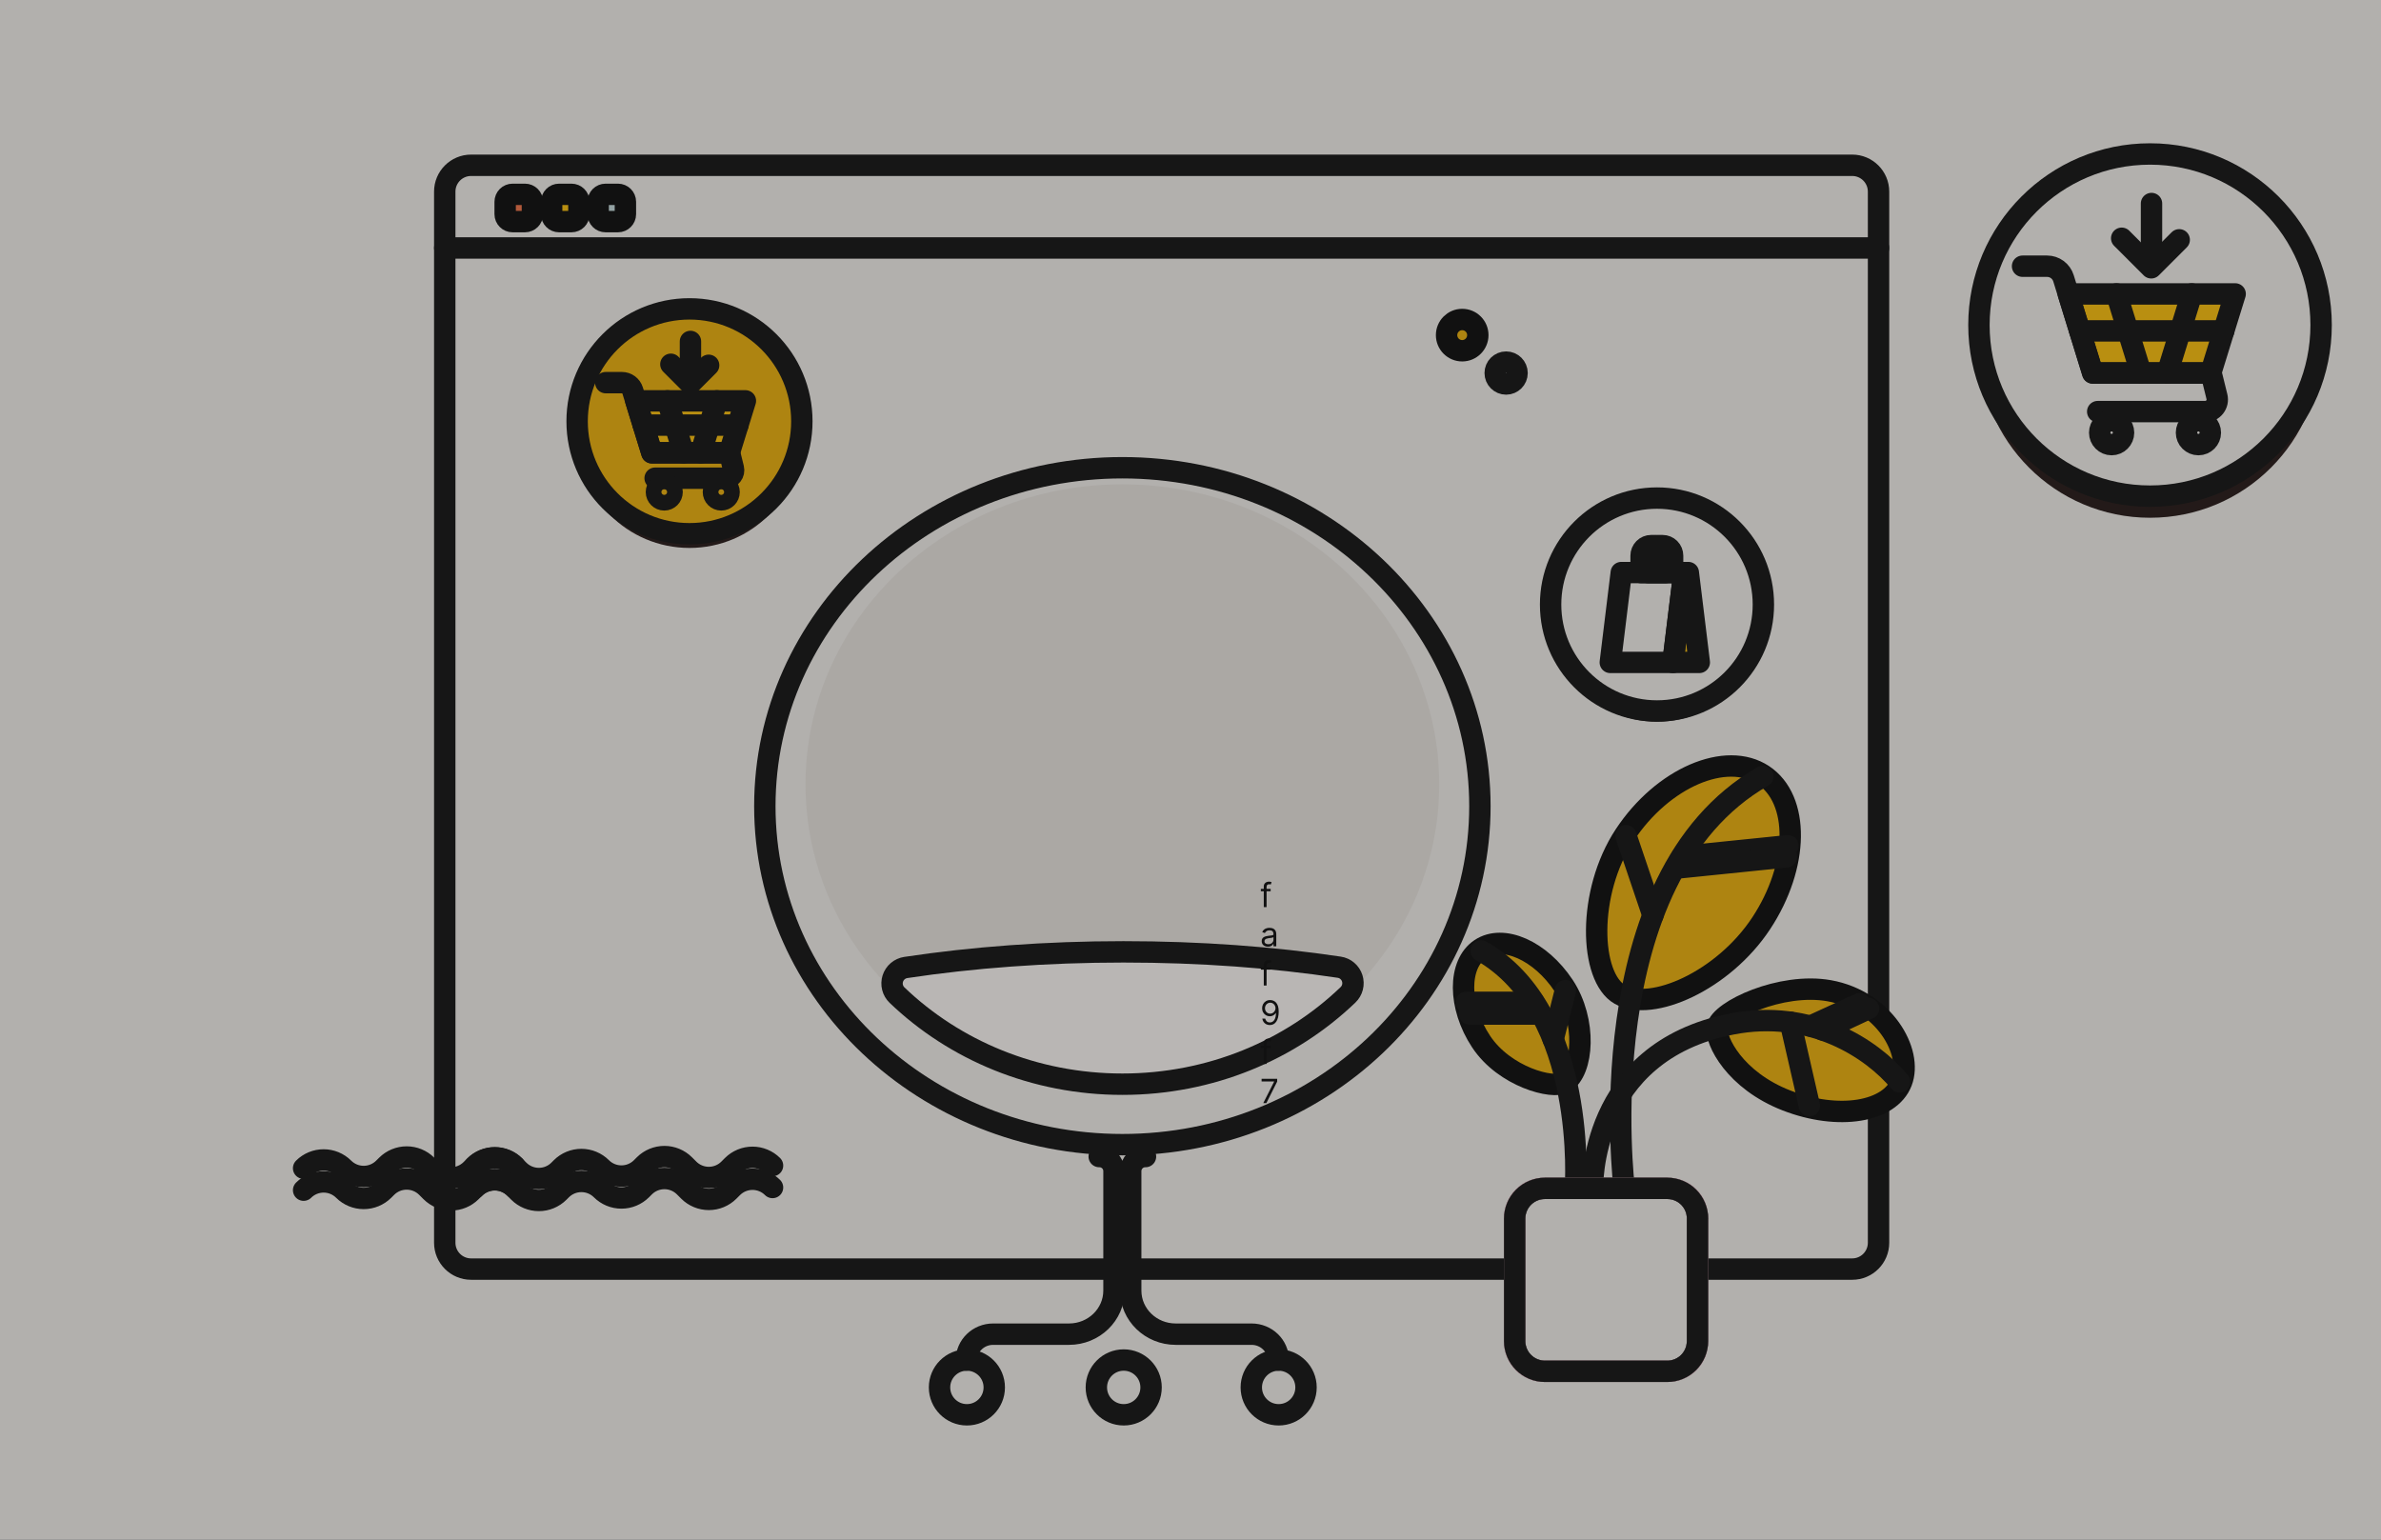 <svg width="668" height="432" viewBox="0 0 668 432" fill="none" xmlns="http://www.w3.org/2000/svg">
<rect x="0" y="0" width="668" height="432" fill="#333333" stroke="none"/>
<g opacity="0.66" clip-path="url(#clip0_9_2)">
<path d="M2486.16 -1917.57H-11.969V473.107H2486.16V-1917.57Z" fill="#F4F1ED"/>
<path d="M519.646 46.372H132.163C128.083 46.372 124.776 49.682 124.776 53.764V348.664C124.776 352.747 128.083 356.056 132.163 356.056H519.646C523.726 356.056 527.033 352.747 527.033 348.664V53.764C527.033 49.682 523.726 46.372 519.646 46.372Z" fill="#F4F1ED" stroke="#070707" stroke-width="6" stroke-linecap="round" stroke-linejoin="round"/>
<path d="M124.776 69.576H527.033" stroke="#070707" stroke-width="6" stroke-linecap="round" stroke-linejoin="round"/>
<path d="M174.95 55.928H171.479C170.326 55.928 169.391 56.863 169.391 58.017V61.49C169.391 62.644 170.326 63.58 171.479 63.58H174.95C176.103 63.58 177.038 62.644 177.038 61.49V58.017C177.038 56.863 176.103 55.928 174.95 55.928Z" fill="#1C0E0C"/>
<path d="M161.907 55.928H158.436C157.283 55.928 156.348 56.863 156.348 58.017V61.49C156.348 62.644 157.283 63.58 158.436 63.58H161.907C163.06 63.58 163.995 62.644 163.995 61.49V58.017C163.995 56.863 163.06 55.928 161.907 55.928Z" fill="#1C0E0C"/>
<path d="M148.861 55.928H145.39C144.237 55.928 143.302 56.863 143.302 58.017V61.49C143.302 62.644 144.237 63.58 145.39 63.58H148.861C150.014 63.58 150.949 62.644 150.949 61.49V58.017C150.949 56.863 150.014 55.928 148.861 55.928Z" fill="#1C0E0C"/>
<path d="M173.374 54.526H169.903C168.75 54.526 167.815 55.462 167.815 56.616V60.089C167.815 61.243 168.75 62.178 169.903 62.178H173.374C174.527 62.178 175.462 61.243 175.462 60.089V56.616C175.462 55.462 174.527 54.526 173.374 54.526Z" fill="#C5DCDD" stroke="black" stroke-width="6" stroke-linecap="round" stroke-linejoin="round"/>
<path d="M160.328 54.526H156.857C155.704 54.526 154.769 55.462 154.769 56.616V60.089C154.769 61.243 155.704 62.178 156.857 62.178H160.328C161.481 62.178 162.416 61.243 162.416 60.089V56.616C162.416 55.462 161.481 54.526 160.328 54.526Z" fill="#FFBF00" stroke="black" stroke-width="6" stroke-linecap="round" stroke-linejoin="round"/>
<path d="M147.285 54.526H143.814C142.66 54.526 141.725 55.462 141.725 56.616V60.089C141.725 61.243 142.66 62.178 143.814 62.178H147.285C148.438 62.178 149.373 61.243 149.373 60.089V56.616C149.373 55.462 148.438 54.526 147.285 54.526Z" fill="#F46F40" stroke="black" stroke-width="6" stroke-linecap="round" stroke-linejoin="round"/>
<path d="M85.179 327.756C86.671 326.269 88.691 325.434 90.797 325.434C92.903 325.434 94.923 326.269 96.415 327.756V327.756C97.907 329.243 99.927 330.078 102.032 330.078C104.138 330.078 106.158 329.243 107.65 327.756L108.483 326.933C109.975 325.446 111.995 324.611 114.101 324.611C116.206 324.611 118.226 325.446 119.718 326.933L120.943 328.154C122.435 329.641 124.455 330.475 126.561 330.475C128.667 330.475 130.687 329.641 132.179 328.154L133.197 327.134C134.69 325.649 136.709 324.815 138.815 324.815C140.92 324.815 142.94 325.649 144.432 327.134" stroke="#070707" stroke-width="6" stroke-linecap="round" stroke-linejoin="round"/>
<path d="M133.184 327.188C134.676 325.701 136.696 324.866 138.802 324.866C140.908 324.866 142.928 325.701 144.42 327.188L145.563 328.327C147.055 329.814 149.075 330.649 151.181 330.649C153.287 330.649 155.307 329.814 156.799 328.327L157.494 327.634C158.986 326.147 161.006 325.312 163.111 325.312C165.217 325.312 167.237 326.147 168.729 327.634V327.634C170.221 329.121 172.241 329.956 174.347 329.956C176.453 329.956 178.473 329.121 179.965 327.634L180.787 326.813C182.279 325.326 184.299 324.491 186.405 324.491C188.51 324.491 190.53 325.326 192.022 326.813L193.247 328.034C194.739 329.521 196.759 330.356 198.865 330.356C200.971 330.356 202.991 329.521 204.483 328.034L205.501 327.015C206.994 325.529 209.014 324.695 211.119 324.695C213.224 324.695 215.244 325.529 216.737 327.015" stroke="#070707" stroke-width="6" stroke-linecap="round" stroke-linejoin="round"/>
<path d="M85.179 333.915C86.671 332.428 88.691 331.593 90.797 331.593C92.903 331.593 94.923 332.428 96.415 333.915V333.915C97.907 335.401 99.927 336.235 102.032 336.235C104.138 336.235 106.158 335.401 107.65 333.915L108.473 333.092C109.965 331.606 111.985 330.772 114.09 330.772C116.196 330.772 118.215 331.606 119.708 333.092L120.933 334.315C122.425 335.802 124.445 336.637 126.551 336.637C128.656 336.637 130.676 335.802 132.168 334.315L133.187 333.296C134.68 331.81 136.699 330.976 138.805 330.976C140.91 330.976 142.93 331.81 144.422 333.296" stroke="#070707" stroke-width="6" stroke-linecap="round" stroke-linejoin="round"/>
<path d="M133.184 333.337C134.676 331.85 136.696 331.015 138.802 331.015C140.908 331.015 142.928 331.85 144.42 333.337L145.563 334.476C147.055 335.963 149.075 336.798 151.181 336.798C153.287 336.798 155.307 335.963 156.799 334.476L157.494 333.783C158.986 332.296 161.006 331.461 163.111 331.461C165.217 331.461 167.237 332.296 168.729 333.783V333.783C170.222 335.268 172.241 336.102 174.347 336.102C176.452 336.102 178.472 335.268 179.965 333.783L180.787 332.959C182.28 331.474 184.299 330.64 186.405 330.64C188.51 330.64 190.53 331.474 192.022 332.959L193.247 334.183C194.739 335.67 196.759 336.504 198.865 336.504C200.971 336.504 202.991 335.67 204.483 334.183L205.501 333.163C206.994 331.678 209.014 330.844 211.119 330.844C213.224 330.844 215.244 331.678 216.737 333.163" stroke="#070707" stroke-width="6" stroke-linecap="round" stroke-linejoin="round"/>
<path d="M422.551 107.732C424.246 107.732 425.62 106.358 425.62 104.662C425.62 102.966 424.246 101.591 422.551 101.591C420.856 101.591 419.482 102.966 419.482 104.662C419.482 106.358 420.856 107.732 422.551 107.732Z" stroke="#070707" stroke-width="6" stroke-linecap="round" stroke-linejoin="round"/>
<path d="M410.226 98.409C412.646 98.409 414.608 96.445 414.608 94.023C414.608 91.601 412.646 89.638 410.226 89.638C407.805 89.638 405.843 91.601 405.843 94.023C405.843 96.445 407.805 98.409 410.226 98.409Z" fill="#EFAF00" stroke="black" stroke-width="6" stroke-linecap="round" stroke-linejoin="round"/>
<path d="M464.877 202.477C481.362 202.477 494.725 189.105 494.725 172.609C494.725 156.114 481.362 142.742 464.877 142.742C448.393 142.742 435.029 156.114 435.029 172.609C435.029 189.105 448.393 202.477 464.877 202.477Z" fill="#1C0E0C"/>
<path d="M464.877 199.475C481.362 199.475 494.725 186.103 494.725 169.608C494.725 153.112 481.362 139.74 464.877 139.74C448.393 139.74 435.029 153.112 435.029 169.608C435.029 186.103 448.393 199.475 464.877 199.475Z" fill="#F4F1ED" stroke="#070707" stroke-width="6" stroke-linecap="round" stroke-linejoin="round"/>
<path d="M470.454 186.138H453.362L456.308 162.047H473.401L470.454 186.138Z" fill="#F4F1ED"/>
<path d="M477.977 186.138H470.464L473.413 162.047H475.03L477.977 186.138Z" fill="#FFBF00"/>
<path d="M476.747 185.845H469.349L472.433 160.641H473.665L476.747 185.845Z" stroke="#070707" stroke-width="6" stroke-linecap="round" stroke-linejoin="round"/>
<path d="M472.433 160.641L469.349 185.845H451.775L454.857 160.641H472.433Z" stroke="#070707" stroke-width="6" stroke-linecap="round" stroke-linejoin="round"/>
<path d="M465.226 153.08H466.441C466.811 153.08 467.178 153.153 467.52 153.295C467.862 153.437 468.172 153.644 468.434 153.906C468.696 154.168 468.904 154.479 469.045 154.821C469.187 155.164 469.26 155.53 469.26 155.901V160.653H462.407V155.901C462.407 155.153 462.704 154.435 463.233 153.906C463.761 153.377 464.478 153.08 465.226 153.08Z" stroke="#070707" stroke-width="6" stroke-linecap="round" stroke-linejoin="round"/>
<path d="M463.217 153.08H464.432C464.802 153.08 465.168 153.153 465.51 153.295C465.852 153.437 466.163 153.644 466.425 153.906C466.687 154.168 466.894 154.479 467.036 154.821C467.178 155.164 467.251 155.53 467.251 155.901V160.653H460.416V155.901C460.416 155.156 460.71 154.441 461.235 153.913C461.76 153.384 462.472 153.085 463.217 153.08V153.08Z" stroke="#070707" stroke-width="6" stroke-linecap="round" stroke-linejoin="round"/>
<path d="M321.374 324.482C320.838 324.472 320.305 324.568 319.806 324.765C319.308 324.961 318.852 325.255 318.467 325.628C318.082 326.001 317.774 326.446 317.561 326.939C317.348 327.431 317.234 327.961 317.226 328.498V362.098C317.226 368.846 322.877 374.314 329.847 374.314H351.126C355.269 374.314 358.628 377.566 358.628 381.576" stroke="#070707" stroke-width="6" stroke-linecap="round" stroke-linejoin="round"/>
<path d="M308.387 324.482C308.923 324.472 309.456 324.568 309.955 324.765C310.454 324.961 310.909 325.255 311.294 325.628C311.68 326.001 311.988 326.446 312.201 326.939C312.414 327.431 312.527 327.961 312.535 328.498V362.098C312.535 368.846 306.884 374.314 299.915 374.314H278.636C274.492 374.314 271.133 377.566 271.133 381.576" stroke="#070707" stroke-width="6" stroke-linecap="round" stroke-linejoin="round"/>
<path d="M314.886 321.143C370.285 321.143 415.194 278.63 415.194 226.188C415.194 173.745 370.285 131.232 314.886 131.232C259.487 131.232 214.577 173.745 214.577 226.188C214.577 278.63 259.487 321.143 314.886 321.143Z" fill="#F4F1ED" stroke="#070707" stroke-width="6" stroke-linecap="round" stroke-linejoin="round"/>
<path d="M314.886 304.185C363.978 304.185 403.775 266.511 403.775 220.036C403.775 173.562 363.978 135.887 314.886 135.887C265.793 135.887 225.996 173.562 225.996 220.036C225.996 266.511 265.793 304.185 314.886 304.185Z" fill="#EAE5DF"/>
<path d="M375.728 271.359C376.565 271.484 377.351 271.842 377.995 272.391C378.64 272.941 379.117 273.66 379.373 274.468C379.63 275.275 379.654 276.138 379.445 276.959C379.235 277.78 378.8 278.526 378.188 279.111C362.068 294.589 339.661 304.183 314.886 304.183C290.156 304.183 267.775 294.622 251.668 279.193C251.056 278.607 250.62 277.862 250.411 277.042C250.201 276.221 250.225 275.359 250.48 274.551C250.736 273.744 251.212 273.024 251.855 272.474C252.499 271.924 253.283 271.565 254.12 271.438C272.806 268.618 293.462 267.053 315.181 267.053C336.702 267.05 357.176 268.579 375.728 271.359Z" fill="#FFFBF8" stroke="#070707" stroke-width="6" stroke-linecap="round" stroke-linejoin="round"/>
<path d="M271.266 396.934C275.506 396.934 278.944 393.495 278.944 389.252C278.944 385.008 275.506 381.569 271.266 381.569C267.026 381.569 263.588 385.008 263.588 389.252C263.588 393.495 267.026 396.934 271.266 396.934Z" stroke="#070707" stroke-width="6" stroke-linecap="round" stroke-linejoin="round"/>
<path d="M315.263 396.934C319.503 396.934 322.94 393.495 322.94 389.252C322.94 385.008 319.503 381.569 315.263 381.569C311.022 381.569 307.585 385.008 307.585 389.252C307.585 393.495 311.022 396.934 315.263 396.934Z" stroke="#070707" stroke-width="6" stroke-linecap="round" stroke-linejoin="round"/>
<path d="M358.735 396.934C362.975 396.934 366.412 393.495 366.412 389.252C366.412 385.008 362.975 381.569 358.735 381.569C354.494 381.569 351.057 385.008 351.057 389.252C351.057 393.495 354.494 396.934 358.735 396.934Z" stroke="#070707" stroke-width="6" stroke-linecap="round" stroke-linejoin="round"/>
<path d="M494.104 259.054C483.447 275.197 463.367 284.027 454.497 279.024C445.921 274.183 445.172 250.416 455.829 234.273C466.487 218.13 484.297 210.59 494.651 217.432C505.006 224.274 504.759 242.909 494.104 259.054Z" fill="#EFAF00" stroke="black" stroke-width="6" stroke-linecap="round" stroke-linejoin="round"/>
<path d="M455.682 333.411C455.682 333.411 444.948 246.29 494.573 217.827" stroke="#070707" stroke-width="6" stroke-linecap="round" stroke-linejoin="round"/>
<path d="M501.601 237.27L471.885 240.305" stroke="#070707" stroke-width="6" stroke-linecap="round" stroke-linejoin="round"/>
<path d="M501.196 240.409L470.006 243.592" stroke="#070707" stroke-width="6" stroke-linecap="round" stroke-linejoin="round"/>
<path d="M456.178 234.449L463.731 256.779" stroke="#070707" stroke-width="6" stroke-linecap="round" stroke-linejoin="round"/>
<path d="M533.502 303.553C530.206 312.059 515.77 314.391 501.255 308.762C486.739 303.133 481.137 291.944 481.776 288.231C482.576 283.547 499.706 275.546 513.185 277.959C528.503 280.701 536.789 295.047 533.502 303.553Z" fill="#EFAF00" stroke="black" stroke-width="6" stroke-linecap="round" stroke-linejoin="round"/>
<path d="M446.804 333.41C446.804 333.41 445.503 295.142 485.891 287.288C508.003 282.987 525.108 294.11 532.952 303.538" stroke="#070707" stroke-width="6" stroke-linecap="round" stroke-linejoin="round"/>
<path d="M507.965 287.887L521.757 281.562" stroke="#070707" stroke-width="6" stroke-linecap="round" stroke-linejoin="round"/>
<path d="M511.408 288.983L524.25 282.969" stroke="#070707" stroke-width="6" stroke-linecap="round" stroke-linejoin="round"/>
<path d="M502.258 286.776L507.634 310.212" stroke="#070707" stroke-width="6" stroke-linecap="round" stroke-linejoin="round"/>
<path d="M438.712 276.553C445.266 286.452 444.238 300.47 438.91 303.732C435.679 305.709 422.088 302.131 415.535 292.234C408.983 282.337 409.003 270.457 415.352 266.243C421.701 262.028 432.149 266.653 438.712 276.553Z" fill="#EFAF00" stroke="black" stroke-width="6" stroke-linecap="round" stroke-linejoin="round"/>
<path d="M441.976 333.41C441.976 333.41 445.651 283.92 415.543 266.768" stroke="#070707" stroke-width="6" stroke-linecap="round" stroke-linejoin="round"/>
<path d="M411.351 281.213H430.351" stroke="#070707" stroke-width="6" stroke-linecap="round" stroke-linejoin="round"/>
<path d="M412.309 284.5H432.228" stroke="#070707" stroke-width="6" stroke-linecap="round" stroke-linejoin="round"/>
<path d="M439.162 277.919L435.75 291.551" stroke="#070707" stroke-width="6" stroke-linecap="round" stroke-linejoin="round"/>
<path d="M476.237 341.86V376.279C476.238 377.389 476.021 378.488 475.596 379.514C475.172 380.54 474.55 381.472 473.765 382.257C472.981 383.042 472.049 383.664 471.024 384.088C469.999 384.512 468.9 384.73 467.791 384.729H433.397C432.288 384.729 431.189 384.511 430.164 384.087C429.139 383.662 428.208 383.04 427.423 382.255C426.639 381.471 426.017 380.539 425.592 379.513C425.168 378.488 424.95 377.389 424.95 376.279V341.86C424.951 339.619 425.841 337.47 427.425 335.885C429.009 334.301 431.157 333.41 433.397 333.41H467.801C468.91 333.41 470.008 333.628 471.033 334.053C472.058 334.477 472.989 335.1 473.773 335.884C474.558 336.669 475.18 337.601 475.605 338.626C476.029 339.651 476.248 340.75 476.248 341.86H476.237Z" fill="#F4F1ED" stroke="#070707" stroke-width="6" stroke-linecap="round" stroke-linejoin="round"/>
<path d="M468.055 333.41H433.129C428.612 333.41 424.95 337.075 424.95 341.595V376.544C424.95 381.064 428.612 384.729 433.129 384.729H468.055C472.573 384.729 476.235 381.064 476.235 376.544V341.595C476.235 337.075 472.573 333.41 468.055 333.41Z" stroke="#FFC3D5" stroke-width="6" stroke-miterlimit="10"/>
<path d="M476.237 341.86V376.279C476.238 377.389 476.021 378.488 475.596 379.514C475.172 380.54 474.55 381.472 473.765 382.257C472.981 383.042 472.049 383.664 471.024 384.088C469.999 384.512 468.9 384.73 467.791 384.729H433.397C432.288 384.729 431.189 384.511 430.164 384.087C429.139 383.662 428.208 383.04 427.423 382.255C426.639 381.471 426.017 380.539 425.592 379.513C425.168 378.488 424.95 377.389 424.95 376.279V341.86C424.951 339.619 425.841 337.47 427.425 335.885C429.009 334.301 431.157 333.41 433.397 333.41H467.801C468.91 333.41 470.008 333.628 471.033 334.053C472.058 334.477 472.989 335.1 473.773 335.884C474.558 336.669 475.18 337.601 475.605 338.626C476.029 339.651 476.248 340.75 476.248 341.86H476.237Z" stroke="#070707" stroke-width="6" stroke-linecap="round" stroke-linejoin="round"/>
<path d="M356.492 249.379V250.045H353.734V249.379H356.492ZM354.56 254.495V248.673C354.56 248.38 354.629 248.135 354.766 247.94C354.904 247.745 355.083 247.598 355.302 247.5C355.522 247.403 355.754 247.354 355.999 247.354C356.192 247.354 356.35 247.369 356.472 247.4C356.594 247.431 356.685 247.46 356.745 247.487L356.518 248.167C356.478 248.153 356.423 248.137 356.352 248.117C356.283 248.097 356.192 248.087 356.079 248.087C355.819 248.087 355.631 248.152 355.516 248.283C355.402 248.414 355.346 248.606 355.346 248.859V254.495H354.56ZM355.719 265.615C355.395 265.615 355.1 265.554 354.836 265.432C354.572 265.308 354.362 265.129 354.207 264.896C354.051 264.66 353.973 264.376 353.973 264.043C353.973 263.75 354.031 263.512 354.147 263.33C354.262 263.146 354.416 263.002 354.61 262.897C354.803 262.793 355.016 262.715 355.249 262.664C355.485 262.611 355.721 262.569 355.959 262.537C356.27 262.497 356.522 262.468 356.715 262.448C356.91 262.425 357.052 262.389 357.141 262.338C357.232 262.287 357.278 262.198 357.278 262.071V262.044C357.278 261.716 357.188 261.46 357.008 261.278C356.83 261.096 356.56 261.005 356.199 261.005C355.823 261.005 355.529 261.087 355.316 261.252C355.103 261.416 354.953 261.591 354.866 261.778L354.12 261.512C354.253 261.201 354.431 260.959 354.653 260.785C354.877 260.61 355.122 260.488 355.386 260.419C355.652 260.348 355.914 260.312 356.172 260.312C356.336 260.312 356.525 260.332 356.738 260.372C356.954 260.41 357.161 260.489 357.361 260.609C357.563 260.729 357.731 260.91 357.864 261.152C357.997 261.394 358.064 261.718 358.064 262.124V265.495H357.278V264.803H357.238C357.184 264.914 357.096 265.032 356.971 265.159C356.847 265.286 356.682 265.393 356.475 265.482C356.268 265.571 356.016 265.615 355.719 265.615ZM355.839 264.909C356.15 264.909 356.412 264.848 356.625 264.726C356.84 264.604 357.002 264.446 357.111 264.253C357.222 264.06 357.278 263.857 357.278 263.643V262.924C357.244 262.964 357.171 263 357.058 263.034C356.947 263.065 356.818 263.093 356.672 263.117C356.527 263.139 356.386 263.159 356.248 263.177C356.113 263.193 356.003 263.206 355.919 263.217C355.714 263.244 355.523 263.287 355.346 263.347C355.17 263.405 355.028 263.492 354.919 263.61C354.813 263.726 354.76 263.883 354.76 264.083C354.76 264.356 354.861 264.563 355.063 264.703C355.267 264.84 355.526 264.909 355.839 264.909ZM356.492 271.379V272.045H353.734V271.379H356.492ZM354.56 276.495V270.673C354.56 270.38 354.629 270.135 354.766 269.94C354.904 269.745 355.083 269.598 355.302 269.5C355.522 269.403 355.754 269.354 355.999 269.354C356.192 269.354 356.35 269.369 356.472 269.4C356.594 269.431 356.685 269.46 356.745 269.487L356.518 270.167C356.478 270.153 356.423 270.137 356.352 270.117C356.283 270.097 356.192 270.087 356.079 270.087C355.819 270.087 355.631 270.152 355.516 270.283C355.402 270.414 355.346 270.606 355.346 270.859V276.495H354.56ZM356.372 280.58C356.652 280.582 356.931 280.636 357.211 280.74C357.491 280.845 357.746 281.018 357.977 281.26C358.208 281.5 358.394 281.827 358.534 282.242C358.673 282.658 358.743 283.178 358.743 283.805C358.743 284.411 358.686 284.949 358.57 285.42C358.457 285.889 358.293 286.284 358.077 286.606C357.864 286.928 357.604 287.172 357.298 287.339C356.994 287.505 356.649 287.589 356.265 287.589C355.883 287.589 355.542 287.513 355.243 287.362C354.945 287.209 354.701 286.997 354.51 286.726C354.321 286.453 354.2 286.136 354.147 285.777H354.959C355.033 286.09 355.178 286.348 355.396 286.553C355.616 286.755 355.905 286.856 356.265 286.856C356.791 286.856 357.207 286.626 357.511 286.166C357.817 285.707 357.971 285.057 357.971 284.218H357.917C357.793 284.404 357.645 284.565 357.474 284.701C357.303 284.836 357.113 284.941 356.905 285.014C356.696 285.087 356.474 285.124 356.238 285.124C355.848 285.124 355.489 285.027 355.163 284.834C354.838 284.639 354.579 284.371 354.383 284.031C354.19 283.689 354.093 283.298 354.093 282.859C354.093 282.441 354.187 282.059 354.373 281.713C354.562 281.364 354.826 281.087 355.166 280.88C355.508 280.674 355.91 280.574 356.372 280.58ZM356.372 281.313C356.092 281.313 355.84 281.383 355.616 281.523C355.394 281.661 355.217 281.847 355.086 282.083C354.957 282.316 354.893 282.574 354.893 282.859C354.893 283.143 354.955 283.402 355.079 283.635C355.206 283.866 355.378 284.05 355.596 284.188C355.815 284.323 356.065 284.391 356.345 284.391C356.556 284.391 356.753 284.35 356.935 284.268C357.117 284.183 357.276 284.069 357.411 283.925C357.549 283.778 357.656 283.613 357.734 283.428C357.812 283.242 357.851 283.047 357.851 282.845C357.851 282.579 357.786 282.329 357.657 282.096C357.531 281.863 357.355 281.674 357.131 281.53C356.909 281.385 356.656 281.313 356.372 281.313ZM356.492 293.379V294.045H353.734V293.379H356.492ZM354.56 298.495V292.673C354.56 292.38 354.629 292.135 354.766 291.94C354.904 291.745 355.083 291.598 355.302 291.5C355.522 291.403 355.754 291.354 355.999 291.354C356.192 291.354 356.35 291.369 356.472 291.4C356.594 291.431 356.685 291.46 356.745 291.487L356.518 292.167C356.478 292.153 356.423 292.137 356.352 292.117C356.283 292.097 356.192 292.087 356.079 292.087C355.819 292.087 355.631 292.152 355.516 292.283C355.402 292.414 355.346 292.606 355.346 292.859V298.495H354.56ZM354.413 309.495L357.464 303.46V303.406H353.947V302.674H358.317V303.446L355.279 309.495H354.413Z" fill="black"/>
<path d="M193.438 153.73C210.848 153.73 224.962 139.607 224.962 122.186C224.962 104.765 210.848 90.642 193.438 90.642C176.028 90.642 161.915 104.765 161.915 122.186C161.915 139.607 176.028 153.73 193.438 153.73Z" fill="#1C0E0C"/>
<path d="M193.438 149.747C210.848 149.747 224.962 135.624 224.962 118.203C224.962 100.782 210.848 86.659 193.438 86.659C176.028 86.659 161.915 100.782 161.915 118.203C161.915 135.624 176.028 149.747 193.438 149.747Z" fill="#EFAF00" stroke="#070707" stroke-width="6" stroke-linecap="round" stroke-linejoin="round"/>
<path d="M184.968 127.563H206.38L210.666 113.688H180.698L184.968 127.563Z" fill="#FFBF00"/>
<path d="M169.949 107.353H174.474C175.148 107.352 175.805 107.567 176.348 107.966C176.892 108.366 177.293 108.928 177.494 109.572L182.888 127.03H204.686L205.761 131.405C205.842 131.733 205.847 132.074 205.776 132.404C205.706 132.733 205.561 133.043 205.353 133.308C205.145 133.574 204.88 133.788 204.577 133.936C204.274 134.083 203.941 134.16 203.604 134.16H183.797" stroke="#070707" stroke-width="6" stroke-linecap="round" stroke-linejoin="round"/>
<path d="M182.87 127.038H204.62L209.125 112.462H178.383L182.87 127.038Z" stroke="#070707" stroke-width="6" stroke-linecap="round" stroke-linejoin="round"/>
<path d="M196.624 127.038L201.129 112.462" stroke="#070707" stroke-width="6" stroke-linecap="round" stroke-linejoin="round"/>
<path d="M191.768 127.038L187.263 112.462" stroke="#070707" stroke-width="6" stroke-linecap="round" stroke-linejoin="round"/>
<path d="M180.489 119.276H207.019" stroke="#070707" stroke-width="6" stroke-linecap="round" stroke-linejoin="round"/>
<path d="M186.361 140.247C187.576 140.247 188.562 139.262 188.562 138.046C188.562 136.83 187.576 135.844 186.361 135.844C185.146 135.844 184.161 136.83 184.161 138.046C184.161 139.262 185.146 140.247 186.361 140.247Z" stroke="#070707" stroke-width="6" stroke-linecap="round" stroke-linejoin="round"/>
<path d="M202.354 140.247C203.569 140.247 204.554 139.262 204.554 138.046C204.554 136.83 203.569 135.844 202.354 135.844C201.139 135.844 200.154 136.83 200.154 138.046C200.154 139.262 201.139 140.247 202.354 140.247Z" stroke="#070707" stroke-width="6" stroke-linecap="round" stroke-linejoin="round"/>
<path d="M193.711 95.794V107.06" stroke="#070707" stroke-width="6" stroke-linecap="round" stroke-linejoin="round"/>
<path d="M188.215 102.198L193.66 107.646L198.817 102.486" stroke="#070707" stroke-width="6" stroke-linecap="round" stroke-linejoin="round"/>
<path d="M603.2 145.261C629.71 145.261 651.2 123.771 651.2 97.261C651.2 70.752 629.71 49.261 603.2 49.261C576.69 49.261 555.2 70.752 555.2 97.261C555.2 123.771 576.69 145.261 603.2 145.261Z" fill="#1C0E0C"/>
<path d="M603.2 139.2C629.71 139.2 651.2 117.71 651.2 91.2C651.2 64.69 629.71 43.2 603.2 43.2C576.69 43.2 555.2 64.69 555.2 91.2C555.2 117.71 576.69 139.2 603.2 139.2Z" fill="#F4F1ED" stroke="#070707" stroke-width="6" stroke-linecap="round" stroke-linejoin="round"/>
<path d="M590.304 105.441H622.906L629.434 84.326H583.804L590.304 105.441Z" fill="#FFBF00"/>
<path d="M567.435 74.689H574.327C575.355 74.689 576.356 75.018 577.183 75.629C578.01 76.239 578.621 77.098 578.924 78.08L587.137 104.641H620.329L621.969 111.287C622.092 111.786 622.1 112.305 621.992 112.807C621.884 113.309 621.664 113.779 621.347 114.183C621.03 114.587 620.626 114.913 620.165 115.138C619.703 115.362 619.197 115.479 618.684 115.479H588.519" stroke="#070707" stroke-width="6" stroke-linecap="round" stroke-linejoin="round"/>
<path d="M587.11 104.641H620.226L627.085 82.463H580.279L587.11 104.641Z" stroke="#070707" stroke-width="6" stroke-linecap="round" stroke-linejoin="round"/>
<path d="M608.052 104.641L614.911 82.463" stroke="#070707" stroke-width="6" stroke-linecap="round" stroke-linejoin="round"/>
<path d="M600.657 104.641L593.799 82.463" stroke="#070707" stroke-width="6" stroke-linecap="round" stroke-linejoin="round"/>
<path d="M583.485 92.831H623.881" stroke="#070707" stroke-width="6" stroke-linecap="round" stroke-linejoin="round"/>
<path d="M592.426 124.741C594.275 124.741 595.775 123.241 595.775 121.392C595.775 119.542 594.275 118.043 592.426 118.043C590.576 118.043 589.077 119.542 589.077 121.392C589.077 123.241 590.576 124.741 592.426 124.741Z" stroke="#070707" stroke-width="6" stroke-linecap="round" stroke-linejoin="round"/>
<path d="M616.777 124.741C618.627 124.741 620.126 123.241 620.126 121.392C620.126 119.542 618.627 118.043 616.777 118.043C614.928 118.043 613.428 119.542 613.428 121.392C613.428 123.241 614.928 124.741 616.777 124.741Z" stroke="#070707" stroke-width="6" stroke-linecap="round" stroke-linejoin="round"/>
<path d="M603.615 57.099V74.243" stroke="#070707" stroke-width="6" stroke-linecap="round" stroke-linejoin="round"/>
<path d="M595.247 66.846L603.536 75.134L611.389 67.282" stroke="#070707" stroke-width="6" stroke-linecap="round" stroke-linejoin="round"/>
</g>
<defs>
<clipPath id="clip0_9_2">
<rect width="668" height="432" fill="white"/>
</clipPath>
</defs>
</svg>
